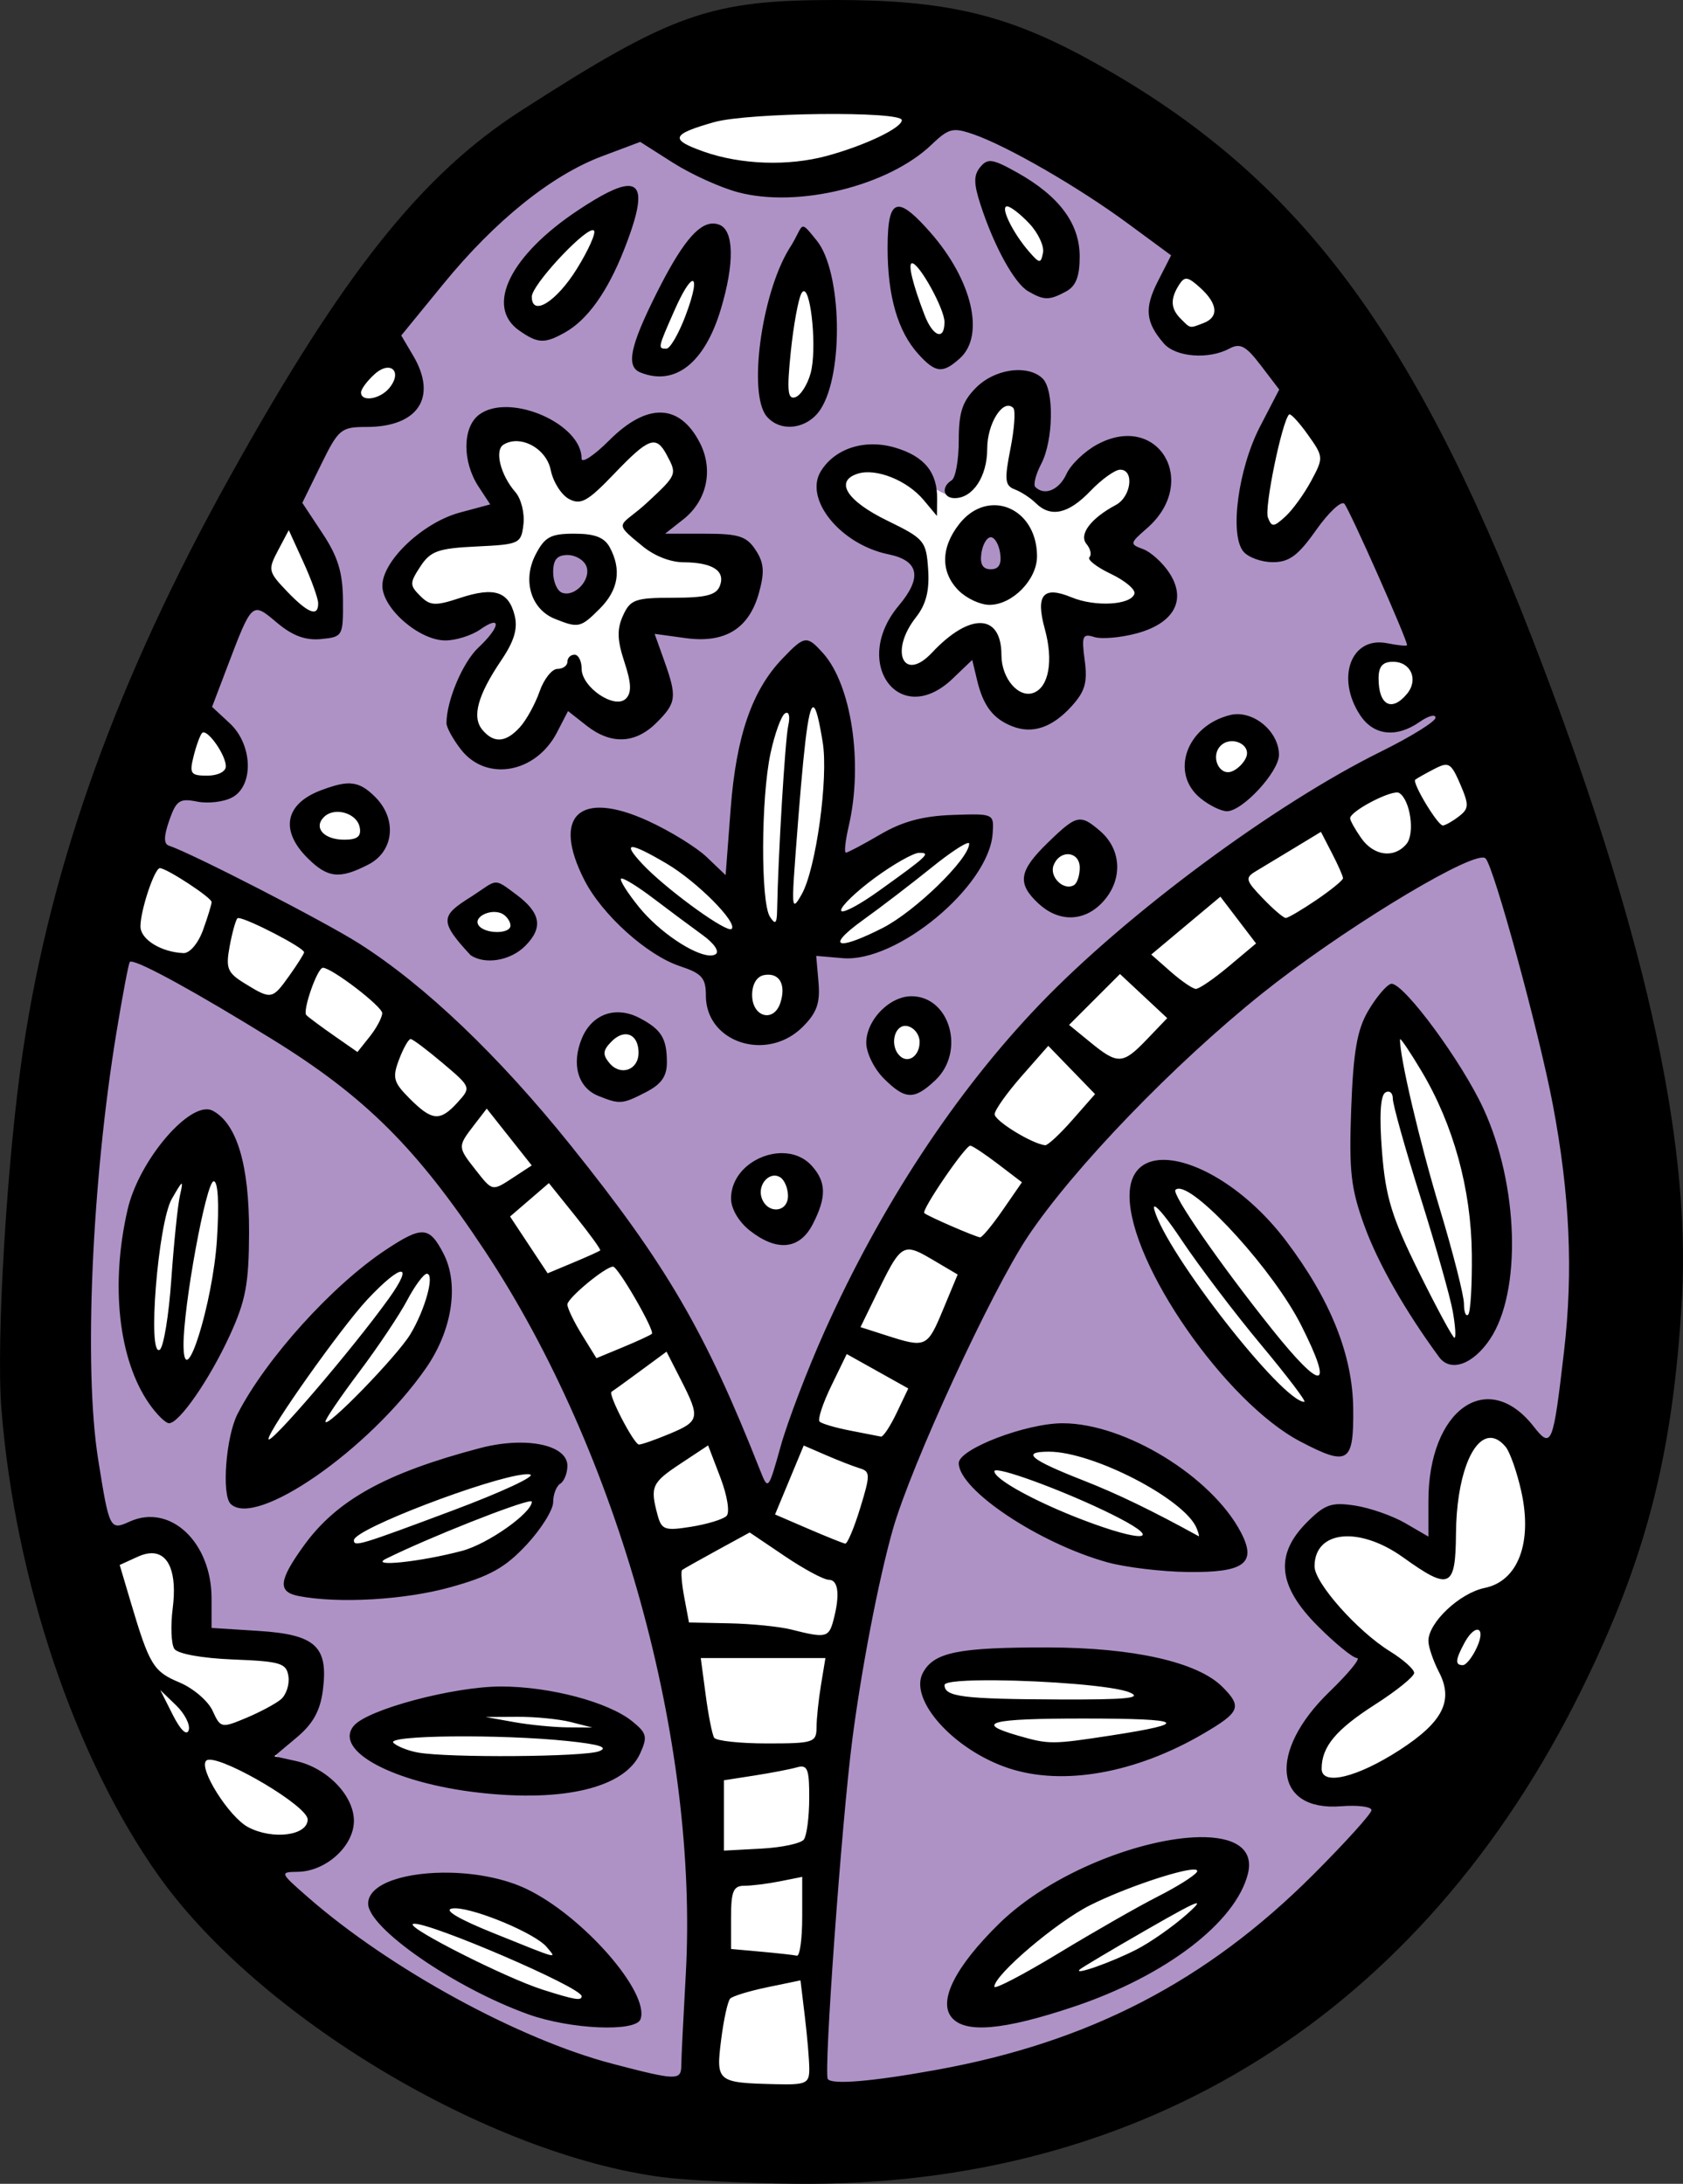 <svg width="138.197mm" height="179.311mm" viewBox="0 0 138.197 179.311" xmlns="http://www.w3.org/2000/svg">
    <rect x="0" y="0" width="138.197" height="179.311" fill="#333333" stroke="none"/>
    <path d="m 8827.712,1891.761 c -3.272,-0.05 -6.707,0.362 -10.312,1.305 -42.511,11.118 -57.378,58.599 -59.597,108.895 -1.872,42.435 33.693,60.231 59.33,60.309 73.985,0.225 71.156,-72.937 67.949,-89.653 -2.956,-15.41 -18.765,-80.27 -57.37,-80.856 z" fill="#ae92c6" paint-order="fill markers stroke" transform="translate(-227.902,61.969) translate(-8525.605,-1949.668)"/>
    <path d="m 8814.223,1894.281 c -3.112,-0.02 -9.075,2.683 -9.075,2.683 1.271,1.46 7.3,5.484 10.061,6.017 2.762,0.533 10.982,-1.598 13.481,-3.137 2.499,-1.539 3.836,-4.301 3.836,-4.301 0,0 -15.19,-1.243 -18.303,-1.262 z m 20.981,8.64 c -0.016,1e-4 -0.025,5e-4 -0.025,5e-4 -0.372,1.815 0.723,3.768 1.425,5.543 0.701,1.776 2.083,2.269 3.354,1.381 1.271,-0.888 1.469,-1.776 -0.57,-4.399 -1.911,-2.46 -3.938,-2.527 -4.184,-2.525 z m -31.546,2.013 c 0,0 -5.196,2.485 -6.423,3.925 -1.228,1.44 -2.345,2.979 -0.131,5.267 0.811,1.006 2.323,-0.434 4.099,-2.525 1.775,-2.091 2.455,-6.668 2.455,-6.668 z m 23.805,1.716 c -0.197,1.795 -0.373,4.439 0.482,6.747 0.855,2.308 0.943,3.847 2.806,2.742 1.863,-1.105 1.447,-2.032 0.394,-5.169 -1.052,-3.137 -3.683,-4.32 -3.683,-4.32 z m -16.002,0.611 c 0,0 -2.389,2.801 -3.442,4.912 -1.052,2.111 -1.622,4.439 -0.657,4.952 3.135,1.42 3.178,-1.657 3.726,-3.176 0.548,-1.519 0.373,-6.688 0.373,-6.688 z m 42.92,1.144 -3.529,0.395 c -1.359,0.631 -3.486,5.208 -2.565,5.76 0.921,0.552 4.801,0.513 6.05,-0.197 1.25,-0.71 5.107,2.565 5.107,2.565 l -1.863,6.747 c 0,0 -1.776,7.556 -0.57,8.147 1.206,0.592 1.732,0.395 3.989,-1.815 2.258,-2.209 3.902,-7.398 3.902,-7.398 z m -35.577,0.533 c 0,0 -2.039,5.228 -2.192,7.161 -0.153,1.933 -0.307,5.247 1.754,5.188 2.06,-0.059 2.52,-2.643 2.871,-5.938 0.351,-3.295 -2.433,-6.412 -2.433,-6.412 z m -33.121,7.063 -4.012,0.355 c -2.548,6.099 -8.402,11.221 -7.409,18.366 0.723,1.144 3.31,5.247 4.559,4.991 1.249,-0.257 2.126,-3.748 0.811,-5.977 -1.315,-2.229 -2.214,-5.583 -2.214,-5.583 l 4.757,-7.161 c 0,0 3.354,0.631 4.033,-0.395 0.68,-1.026 -0.526,-4.596 -0.526,-4.596 z m 50.955,3.594 c -1.036,-0.013 -2.84,2.105 -3.257,3.607 -0.46,1.657 -0.372,4.537 -1.446,5.05 -1.074,0.513 -2.74,-1.479 -4.34,-2.525 -1.6,-1.045 -4.494,-0.454 -5.327,1.637 -0.833,2.091 5.809,4.695 6.685,6.037 0.877,1.341 -0.789,4.025 -1.907,5.484 -1.118,1.46 -0.416,3.886 1.206,4.833 1.929,-0.316 5.042,-3.768 5.042,-3.768 0,0 0.57,1.559 1.469,3.827 0.899,2.269 3.53,2.446 5.283,1.46 1.754,-0.986 0.965,-7.497 0.965,-7.497 0,0 2.323,1.282 5.787,0.572 3.463,-0.71 1.732,-1.657 -0.416,-3.728 -2.148,-2.071 -2.17,-2.682 -0.11,-3.945 2.061,-1.263 2.28,-3.886 0.351,-5.169 -1.929,-1.282 -5.064,2.86 -6.62,3.452 -1.556,0.592 -2.718,-0.947 -2.367,-3.137 0.351,-2.19 0.241,-5.583 -0.701,-6.115 -0.088,-0.05 -0.187,-0.074 -0.294,-0.075 z m -29.276,3.308 c -0.581,0.01 -1.261,0.338 -2.105,0.851 -1.688,1.026 -3.507,3.551 -4.976,2.308 -1.469,-1.243 -3.638,-3.847 -6.181,-2.881 -2.543,0.967 -0.198,2.959 0.613,6.155 0,0 -2.192,1.381 -3.398,1.637 -1.206,0.257 -5.326,2.604 -5.589,5.05 -0.263,2.446 5.809,1.992 7.979,1.578 2.17,-0.414 0.701,2.427 -0.855,4.36 -1.556,1.933 -2.608,4.261 -1.293,5.958 1.315,1.696 5.173,1.341 6.094,-0.158 0.921,-1.499 2.017,-3.176 3.288,-2.15 1.272,1.026 1.644,1.401 4.231,0.552 2.587,-0.848 1.622,-1.815 1.008,-4.616 -0.614,-2.801 0.022,-3.255 2.981,-2.998 2.959,0.256 3.858,-0.276 4.756,-2.249 0.899,-1.973 -0.679,-3.689 -3.967,-3.887 -3.288,-0.197 -3.266,-1.736 -1.556,-2.781 1.71,-1.046 1.381,-4.083 0.482,-5.642 -0.449,-0.779 -0.931,-1.095 -1.512,-1.088 z m 26.987,7.631 c 0.104,0 0.219,0.01 0.345,0.025 1.345,0.196 2.234,0.884 2.4,2.113 0.165,1.229 0.145,3.389 -1.459,3.175 -1.603,-0.214 -2.648,-3.575 -2.648,-3.575 0.291,-0.835 0.352,-1.724 1.362,-1.738 z m -33.552,1.99 c 1.338,0 2.112,1.155 1.893,2.605 -0.238,1.573 -2.855,2.737 -3.393,2.467 -0.538,-0.27 -1.086,-2.616 -1.086,-2.616 0.414,-1.834 0.683,-2.206 2.235,-2.43 0.121,-0.018 0.238,-0.026 0.352,-0.026 z m 68.484,8.813 c -1.182,0 -2.66,0.185 -3.08,0.635 -1.194,2.523 -0.329,3.941 2.111,4.096 2.44,0.156 3.15,-4.299 2.389,-4.579 -0.262,-0.096 -0.8,-0.15 -1.419,-0.152 z m -48.374,1.011 c -0.713,-0.029 -2.488,2.199 -3.982,4.353 -1.771,2.553 -2.695,15.028 -2.695,15.028 0,0 -7.481,-5.507 -8.492,-6.01 -1.011,-0.503 -3.586,-0.351 -3.387,2.066 0.199,2.416 5.163,7.689 6.294,8.423 1.131,0.734 3.159,1.445 4.175,0.82 0.425,-0.262 1.675,-0.541 2.98,-0.78 -1.329,0.661 -2.406,2.826 -2.323,3.276 0,0 -0.372,1.018 0.514,1.816 0.887,0.798 2.737,0.913 5.05,-0.96 2.313,-1.873 0.296,-2.648 -1.632,-4.036 -0.204,-0.147 -0.409,-0.231 -0.615,-0.269 1.448,-0.24 2.744,-0.412 2.744,-0.412 0,0 2.533,0.582 4.381,0.299 1.848,-0.283 6.824,-3.606 8.056,-4.516 1.232,-0.91 1.743,-3.044 2.19,-4.827 0,0 -2.817,-0.119 -4.623,-0.16 -1.806,-0.038 -8.13,4.567 -8.13,4.567 0,0 0.647,-9.969 0.799,-10.766 0.152,-0.797 -0.703,-6.53 -1.026,-7.65 -0.051,-0.175 -0.146,-0.258 -0.278,-0.263 z m -51.396,4.141 c -0.819,0 -1.398,0.404 -1.398,0.404 l 0.191,5.186 c 0.934,0.685 2.786,1.153 3.755,-0.093 0.969,-1.246 1.021,-3.068 -0.64,-4.657 -0.675,-0.645 -1.347,-0.839 -1.907,-0.84 z m 85.454,0.982 c -1.225,0.023 -2.559,1.456 -2.627,2.272 -0.069,2.258 1.419,2.897 3.132,1.931 1.713,-0.966 1.817,-2.663 0.467,-3.847 -0.295,-0.259 -0.63,-0.363 -0.973,-0.356 z m 18.502,0.546 c 0,0 -12.527,6.693 -14.44,7.797 -1.913,1.105 -14.476,10.136 -16.678,12.638 -2.202,2.502 -13.321,16.082 -15.126,19.136 -1.805,3.054 -10.288,24.172 -10.288,24.172 l -6.679,-13.547 -9.458,-13.808 -9.819,-11.501 -13.465,-9.747 -13.104,-5.88 -2.816,6.855 5.487,2.372 14.512,7.862 13.321,14.035 12.851,27.226 2.96,28.525 -0.217,16.179 10.794,1.397 -1.119,-11.988 1.408,-19.981 c 0,0 7.725,-26.608 8.917,-29.955 1.191,-3.346 13.357,-19.688 14.62,-21.378 1.264,-1.689 15.126,-14.49 15.126,-14.49 l 17.545,-8.447 z m -91.729,5.399 c -0.629,0.01 -1.333,0.272 -1.945,0.625 -1.35,0.779 -1.453,1.184 -0.501,2.897 0,0 1.748,1.37 2.786,1.386 1.038,0.015 1.765,-1.666 1.315,-3.535 -0.246,-1.022 -0.896,-1.383 -1.655,-1.373 z m 59.939,3.146 c -0.915,0.025 -2.217,1.577 -2.284,3.071 0.121,2.461 2.371,2.211 4.205,0.67 1.834,-1.542 -0.917,-3.66 -1.835,-3.738 h -0.087 z m -47.778,5.242 c -0.059,0 -0.118,0.01 -0.175,0.024 -1.038,0.296 -2.025,1.837 -1.073,2.943 0.571,0.716 3.617,-0.685 3.617,-0.685 0,0 -1.345,-2.282 -2.369,-2.282 z m 33.714,8.827 c -0.671,0.01 -1.319,0.518 -1.786,1.149 -0.831,1.121 1.436,3.224 2.388,3.987 v 5e-4 c 1.281,-0.685 2.025,-2.32 0.935,-4.08 -0.477,-0.77 -1.014,-1.064 -1.536,-1.056 z m 40.157,0.375 c 0,0 -1.092,4.973 -2.051,11.45 -0.96,6.477 5.625,15.396 7.23,16.17 3.358,-2.472 3.524,-9.976 2.912,-15.098 -0.612,-5.122 -8.09,-12.522 -8.09,-12.522 z m -63.357,1.164 c -0.507,0 -0.985,0.112 -1.308,0.28 -0.9,0.467 -0.952,1.76 -0.623,3.162 0,0 0.917,1.603 2.129,1.619 1.212,0.015 2.7,-1.9 2.094,-3.598 -0.388,-1.087 -1.387,-1.459 -2.291,-1.463 z m -34.153,9.413 c 0,0 -4.848,6.026 -5.711,8.426 -0.864,2.4 0.288,9.871 2.576,11.671 3.606,-2.7 5.697,-8.631 5.636,-11.712 -0.061,-3.081 -2.5,-8.385 -2.5,-8.385 z m 46.651,1.932 c -1.129,0 -1.486,0.92 -1.953,2.063 0,0 0.831,1.511 1.523,2.087 0.692,0.576 1.696,0.841 3.167,-0.608 1.471,-1.448 -0.312,-3.006 -2.025,-3.442 -0.268,-0.068 -0.503,-0.1 -0.712,-0.101 z m 31.633,0.221 c -0.993,1.057 -0.347,3.767 0.497,6.373 0.844,2.605 7.428,12.224 11.101,14.8 3.673,2.576 3.094,-0.447 3.127,-2.651 0.033,-2.204 -3.639,-10.393 -5.393,-12.477 -1.754,-2.084 -9.331,-6.045 -9.331,-6.045 z m -60.727,6.644 c -1.996,-0.026 -6.468,5.252 -9.195,8.218 -2.909,3.163 -5.166,7.527 -4.939,9.463 -0.894,3.354 6.318,0.368 11.802,-6.122 5.484,-6.49 4.454,-10.662 2.696,-11.48 -0.11,-0.051 -0.232,-0.076 -0.365,-0.078 z m 87.978,14.38 c -0.518,0.01 -1.013,0.14 -1.458,0.415 -2.588,1.605 -2.98,10.707 -2.98,10.707 l -3.306,-2.564 c 0,0 -6.156,-0.783 -7.156,1.625 -1.001,2.408 6.59,9.709 6.59,9.709 0,0 -1.631,1.586 -3.958,2.76 -2.327,1.175 -3.35,4.659 -3.002,6.44 0.348,1.782 8.527,1.058 11.05,0.02 0,0 10.528,-19.224 10.092,-23.119 -0.36,-3.226 -3.376,-6.035 -5.872,-5.995 z m -35.954,0.657 c -2.647,0.015 -4.651,0.939 -5.459,1.441 -4.583,0.938 3.375,6 7.61,7.549 4.236,1.548 12.276,0.864 12.276,0.864 0,0 -5.94,-7.608 -10.473,-9.187 -1.417,-0.493 -2.752,-0.674 -3.955,-0.667 z m -42.898,2.092 c -2.36,0.022 -6.404,1.253 -8.746,2.023 -3.485,1.145 -7.545,3.981 -8.56,6.136 -2.682,4.186 8.787,2.304 13.226,0.709 4.439,-1.595 5.802,-5.522 5.939,-7.84 0.045,-0.76 -0.707,-1.038 -1.859,-1.027 z m -31.359,6.672 c -1.014,-0.014 -4.184,1.283 -5.183,1.833 0.124,10.483 3.752,17.081 13.109,24.848 0,0 6.395,-1.566 6.482,-4.248 0.087,-2.682 -5.83,-6.088 -5.83,-6.088 0,0 4.024,-2.917 3.981,-5.677 -0.043,-2.76 -8.983,-2.721 -8.983,-2.721 0,0 -0.065,-4.776 -0.957,-6.558 -0.474,-0.946 -1.47,-1.373 -2.619,-1.389 z m 77.799,9.741 c -3.408,0.03 -13.17,0.581 -13.418,2.218 1.621,3.603 10.324,6.954 14.394,6.373 4.07,-0.581 7.842,-4.526 7.842,-4.526 0,0 -5.41,-4.095 -8.818,-4.065 z m -47.522,2.936 c -4.009,0.011 -10.224,1.608 -12.088,3.563 0,0 5.606,3.245 13.302,3.422 7.696,0.177 7.939,-2.249 7.818,-3.245 -0.121,-0.995 -4.666,-3.641 -8.651,-3.736 h -0.381 z m 56.628,12.903 c -3.423,0.046 -10.959,2.907 -11.886,3.488 0,0 -8.256,5.911 -7.445,9.038 0.811,3.127 13.732,-2.844 16.61,-4.898 2.879,-2.055 5.477,-5.271 4.302,-7.147 -0.22,-0.352 -0.791,-0.491 -1.581,-0.481 z m -61.842,2.366 c -1.53,0.018 -3.099,0.397 -4.874,1.042 -1.182,2.345 4.015,6.081 6.757,7.308 2.742,1.227 7.014,2.522 10.741,1.922 3.727,-0.6 -3.802,-6.845 -7.332,-8.808 -1.875,-1.043 -3.558,-1.486 -5.292,-1.465 z" fill="#fff" paint-order="fill markers stroke" transform="translate(-227.902,61.969) translate(-8525.605,-1949.668)"/>
    <path d="m 8822.147,1887.699 c -10.331,0 -13.415,1.084 -25.849,9.086 -8.205,5.28 -14.632,13.362 -23.943,30.108 -9.199,16.544 -14.653,31.663 -16.949,46.991 -1.317,8.79 -2.231,23.906 -1.783,29.507 1.123,14.063 6.024,28.619 12.9,38.313 8.247,11.628 27.076,22.896 41.373,24.759 1.977,0.258 6.914,0.502 10.969,0.543 28.63,0.288 51.429,-14.042 64.494,-40.535 5.33,-10.807 7.531,-19.378 8.256,-32.137 0.753,-13.255 -3.225,-30.816 -12.267,-54.152 -10.028,-25.881 -19.705,-38.49 -36.597,-47.688 -6.664,-3.629 -11.674,-4.795 -20.603,-4.795 z m -1.248,9.364 c 3.504,-0.037 6.659,0.12 6.659,0.502 0,0.639 -3.015,2.079 -6.135,2.929 -3.177,0.866 -7.082,0.732 -10.13,-0.345 -2.821,-0.997 -2.674,-1.419 0.849,-2.419 1.399,-0.397 5.253,-0.63 8.758,-0.667 z m 11.089,1.319 c 0.384,8e-4 0.831,0.128 1.468,0.35 2.799,0.976 8.603,4.329 12.649,7.307 l 3.566,2.626 -1.086,2.13 c -1.125,2.208 -1.018,3.354 0.48,5.097 0.97,1.129 3.672,1.348 5.378,0.435 0.905,-0.484 1.363,-0.24 2.602,1.385 l 1.504,1.972 -1.573,3.032 c -1.798,3.466 -2.522,8.88 -1.372,10.266 0.401,0.483 1.49,0.877 2.422,0.877 1.343,0 2.077,-0.544 3.549,-2.632 1.02,-1.448 2.063,-2.425 2.316,-2.171 0.393,0.393 5.154,11.12 5.154,11.613 0,0.095 -0.738,0.025 -1.64,-0.156 -2.944,-0.589 -4.229,2.83 -2.218,5.899 1.105,1.686 2.982,1.9 4.896,0.56 0.714,-0.5 1.299,-0.654 1.299,-0.343 0,0.312 -2.021,1.566 -4.49,2.786 -8.732,4.314 -20.868,13.305 -28.018,20.756 -6.907,7.198 -13.059,16.559 -17.694,26.922 -1.398,3.125 -3.003,7.332 -3.567,9.349 -1.013,3.62 -1.034,3.646 -1.686,1.993 -4.493,-11.4 -7.697,-16.896 -15.547,-26.676 -5.912,-7.366 -11.966,-13.144 -17.374,-16.584 -2.862,-1.821 -13.709,-7.401 -15.631,-8.042 -0.432,-0.144 -0.423,-0.771 0.032,-2.075 0.571,-1.638 0.853,-1.828 2.284,-1.542 0.898,0.18 2.191,0.028 2.873,-0.337 1.809,-0.968 1.698,-4.345 -0.202,-6.104 l -1.441,-1.336 1.192,-3.136 c 2.112,-5.559 2.067,-5.517 4.143,-3.77 1.27,1.069 2.337,1.463 3.618,1.338 1.777,-0.173 1.817,-0.243 1.796,-3.173 -0.016,-2.29 -0.412,-3.587 -1.68,-5.504 l -1.659,-2.507 1.528,-3.116 c 1.445,-2.947 1.647,-3.115 3.741,-3.115 4.251,0 5.85,-2.443 3.833,-5.856 l -0.978,-1.655 3.461,-4.235 c 4.245,-5.196 8.876,-8.921 13.024,-10.481 l 3.136,-1.179 2.707,1.721 c 1.489,0.946 3.891,2.034 5.337,2.417 4.93,1.306 12.338,-0.52 15.882,-3.913 0.881,-0.844 1.347,-1.194 1.986,-1.193 z m 2.89,2.542 c -0.063,0 -0.121,-10e-4 -0.177,0.01 -0.268,0.037 -0.469,0.202 -0.699,0.478 -0.552,0.667 -0.551,1.333 0.01,3.066 1.106,3.418 2.781,6.471 3.913,7.131 1.312,0.764 1.728,0.768 3.109,0.029 0.82,-0.439 1.13,-1.228 1.13,-2.876 0,-2.701 -1.674,-4.953 -5.119,-6.888 -1.107,-0.621 -1.73,-0.922 -2.168,-0.946 z m -29.864,2.045 c -0.794,0.043 -2.124,0.72 -4.035,1.989 -5.595,3.714 -7.652,7.91 -4.842,9.878 1.539,1.078 2.083,1.101 3.765,0.159 1.841,-1.033 3.486,-3.334 4.844,-6.78 1.431,-3.631 1.593,-5.317 0.269,-5.245 z m 31.187,1.674 c 0.277,0 1.098,0.634 1.826,1.409 0.728,0.775 1.234,1.855 1.125,2.401 -0.182,0.909 -0.279,0.902 -1.146,-0.094 -1.344,-1.542 -2.4,-3.716 -1.804,-3.716 z m -8.866,0.032 c -0.702,-0.037 -0.945,1.066 -0.945,3.386 0,3.959 0.835,6.843 2.52,8.706 1.42,1.569 2.008,1.628 3.424,0.347 2.07,-1.874 1.002,-6.42 -2.425,-10.323 -1.203,-1.37 -2.027,-2.088 -2.574,-2.117 z m -15.293,1.378 c -1.256,0.011 -2.636,1.751 -4.651,5.779 -2.159,4.316 -2.493,5.968 -1.305,6.448 2.845,1.148 5.278,-0.761 6.609,-5.187 1.135,-3.773 1.088,-6.477 -0.121,-6.941 -0.176,-0.067 -0.352,-0.101 -0.532,-0.099 z m 7.387,0.259 c -0.261,0.045 -0.408,0.725 -1.138,1.842 -2.272,3.735 -3.363,11.884 -1.838,13.722 1.125,1.355 3.356,1.073 4.425,-0.558 1.937,-2.956 1.754,-11.323 -0.303,-13.864 -0.67,-0.827 -0.942,-1.177 -1.145,-1.142 z m -17.289,0.288 c 0.06,-0.01 0.107,-4e-4 0.138,0.03 0.184,0.184 -0.44,1.585 -1.385,3.114 -1.691,2.735 -3.718,3.998 -3.718,2.316 0,-0.94 4.058,-5.317 4.966,-5.46 z m 26.264,2.717 c 0.588,0 2.658,3.75 2.658,4.821 0,1.559 -0.949,1.219 -1.641,-0.585 -0.983,-2.564 -1.384,-4.236 -1.017,-4.236 z m 22.574,1.271 c 0.249,0.034 0.57,0.275 1.085,0.742 1.439,1.302 1.546,2.406 0.28,2.891 -1.177,0.452 -1.061,0.473 -1.88,-0.346 -0.835,-0.835 -0.875,-1.624 -0.144,-2.781 0.231,-0.365 0.409,-0.539 0.658,-0.505 z m -40.643,0.189 c 0.318,-0.11 0.203,0.906 -0.562,2.909 -0.555,1.453 -1.25,2.642 -1.545,2.642 -0.72,0 -0.712,-0.037 0.682,-3.188 0.669,-1.512 1.178,-2.278 1.425,-2.364 z m 9.176,0.83 c 0.604,-0.024 1.086,4.791 0.561,6.728 -0.256,0.943 -0.82,1.833 -1.253,1.977 -0.634,0.211 -0.708,-0.509 -0.38,-3.713 0.224,-2.187 0.621,-4.356 0.881,-4.821 0.064,-0.115 0.128,-0.169 0.19,-0.171 z m -34.162,6.285 c 0.652,-0.01 0.893,0.742 0.119,1.675 -0.764,0.921 -2.316,1.16 -2.316,0.357 0,-0.272 0.5,-0.946 1.111,-1.499 0.409,-0.37 0.79,-0.53 1.087,-0.534 z m 51.941,0.197 c -1.225,-0.044 -2.656,0.461 -3.622,1.427 -1.139,1.139 -1.434,2.033 -1.434,4.348 0,1.603 -0.263,3.076 -0.585,3.275 -0.867,0.535 -0.708,1.461 0.251,1.461 1.499,0 2.671,-1.782 2.671,-4.06 0,-2.095 1.322,-4.161 2.14,-3.343 0.197,0.197 0.093,1.702 -0.232,3.344 -0.507,2.565 -0.457,3.035 0.357,3.344 0.521,0.197 1.296,0.702 1.72,1.122 1.23,1.216 2.68,0.896 4.487,-0.99 0.923,-0.964 2.024,-1.753 2.446,-1.753 1.181,0 0.908,2.22 -0.356,2.897 -2.066,1.105 -3.056,2.426 -2.408,3.208 0.33,0.397 0.437,0.884 0.24,1.082 -0.198,0.198 0.598,0.816 1.769,1.374 1.171,0.558 2.037,1.293 1.926,1.632 -0.305,0.93 -3.228,1.091 -5.174,0.285 -2.324,-0.963 -2.96,-0.202 -2.184,2.609 0.713,2.583 0.335,4.751 -0.912,5.23 -1.237,0.475 -2.651,-1.175 -2.651,-3.094 0,-3.424 -2.591,-3.515 -5.699,-0.201 -2.342,2.498 -3.522,-0.101 -1.318,-2.904 0.829,-1.054 1.116,-2.183 0.999,-3.929 -0.157,-2.338 -0.31,-2.521 -3.354,-4.004 -3.335,-1.625 -4.353,-3.244 -2.424,-3.857 1.498,-0.476 4.062,0.55 5.409,2.164 l 1.09,1.307 0.019,-1.353 c 0.032,-2.211 -1.03,-3.531 -3.418,-4.246 -2.486,-0.745 -4.954,0.027 -6.127,1.917 -1.423,2.291 1.608,6.027 5.543,6.832 2.517,0.515 2.797,1.898 0.853,4.208 -3.954,4.699 0.074,10.167 4.421,6.002 l 1.608,-1.54 0.404,1.686 c 0.497,2.074 1.301,3.133 2.852,3.754 h 5e-4 c 1.676,0.672 3.303,0.129 4.904,-1.636 1.107,-1.221 1.318,-1.962 1.075,-3.773 -0.268,-1.997 -0.178,-2.215 0.785,-1.909 0.598,0.19 2.164,0.055 3.479,-0.299 3.091,-0.832 4.131,-2.761 2.681,-4.974 -0.546,-0.834 -1.514,-1.709 -2.151,-1.945 -1.111,-0.411 -1.099,-0.478 0.311,-1.704 4.364,-3.795 0.94,-9.591 -4.072,-6.892 -1.039,0.559 -2.176,1.649 -2.529,2.423 -0.601,1.32 -1.805,1.825 -2.557,1.072 -0.183,-0.183 0.034,-1.038 0.483,-1.899 1.002,-1.922 1.075,-6.048 0.123,-7 -0.442,-0.442 -1.103,-0.667 -1.839,-0.694 z m -42.089,3.037 c -0.904,-0.025 -1.738,0.161 -2.353,0.622 -1.37,1.026 -1.394,3.848 -0.05,5.899 l 0.961,1.467 -2.492,0.671 c -3.037,0.818 -6.361,3.957 -6.361,6.007 0,1.865 3.026,4.493 5.173,4.493 0.868,0 2.163,-0.409 2.877,-0.91 1.76,-1.233 1.648,-0.207 -0.163,1.494 -1.291,1.213 -2.615,4.343 -2.625,6.202 0,0.358 0.542,1.344 1.208,2.191 h -5e-4 c 2.085,2.65 6.139,1.918 7.866,-1.421 l 0.909,-1.758 1.513,1.191 c 2.017,1.587 4.019,1.502 5.764,-0.244 1.63,-1.63 1.686,-2.1 0.609,-5.117 l -0.775,-2.169 2.537,0.348 c 3.247,0.445 5.217,-0.771 6.032,-3.722 0.473,-1.714 0.415,-2.456 -0.276,-3.511 -0.741,-1.131 -1.383,-1.338 -4.156,-1.338 h -3.279 l 1.494,-1.176 c 1.953,-1.537 2.5,-4.086 1.351,-6.307 -1.665,-3.22 -4.328,-3.286 -7.432,-0.182 -1.248,1.248 -2.268,1.92 -2.268,1.493 0,-2.171 -3.351,-4.148 -6.064,-4.223 z m 64.225,0.601 c 0.22,0.078 0.829,0.758 1.467,1.654 1.303,1.83 1.308,1.893 0.272,3.817 -0.58,1.076 -1.536,2.393 -2.126,2.927 -0.96,0.868 -1.109,0.874 -1.422,0.059 -0.302,-0.788 1.154,-7.868 1.74,-8.453 0.014,-0.014 0.038,-0.015 0.07,0 z m -63.438,2.197 c 1.203,0.047 2.474,1.03 2.743,2.374 0.193,0.967 0.867,2.034 1.496,2.371 0.971,0.519 1.534,0.206 3.711,-2.066 2.856,-2.981 3.44,-3.19 4.319,-1.548 0.855,1.598 0.843,1.63 -1.586,3.889 -2.169,2.017 -2.961,1.523 -0.551,3.476 1.001,0.879 2.366,1.437 3.506,1.447 2.395,0.012 3.465,0.704 2.992,1.937 -0.291,0.759 -1.141,0.976 -3.83,0.976 -3.119,0 -3.521,0.142 -4.121,1.46 -0.51,1.12 -0.484,2.009 0.112,3.815 0.573,1.737 0.606,2.527 0.123,3.009 -0.91,0.91 -3.635,-0.931 -3.635,-2.455 0,-0.635 -0.263,-1.155 -0.584,-1.155 -0.321,0 -0.585,0.263 -0.585,0.584 0,0.321 -0.368,0.584 -0.819,0.584 -0.451,0 -1.111,0.838 -1.468,1.861 -0.357,1.024 -1.081,2.338 -1.609,2.921 -1.159,1.281 -2.149,1.349 -3.092,0.212 -0.869,-1.047 -0.38,-2.834 1.563,-5.708 1.058,-1.565 1.365,-2.595 1.093,-3.677 -0.497,-1.982 -1.685,-2.36 -4.5,-1.43 -2.022,0.667 -2.438,0.644 -3.26,-0.178 -0.868,-0.868 -0.866,-1.06 0.019,-2.411 0.831,-1.269 1.458,-1.491 4.618,-1.642 3.534,-0.168 3.663,-0.229 3.847,-1.833 0.104,-0.912 -0.193,-2.095 -0.661,-2.629 -1.219,-1.391 -1.732,-3.433 -0.98,-3.898 0.346,-0.214 0.74,-0.302 1.141,-0.287 z m 39.348,5.264 c -1.053,-0.064 -2.173,0.407 -3.061,1.535 -1.528,1.944 -1.544,3.97 -0.042,5.472 0.643,0.642 1.776,1.168 2.519,1.168 1.882,0 3.908,-2.065 3.908,-3.983 0,-2.497 -1.569,-4.087 -3.324,-4.193 z m -58.116,2.04 1.2,2.63 c 0.66,1.446 1.203,2.958 1.213,3.36 0.02,1.17 -0.818,0.855 -2.558,-0.961 -1.544,-1.612 -1.579,-1.77 -0.739,-3.36 z m 23.456,0.292 c -1.957,0 -2.435,0.258 -3.191,1.72 -1.093,2.114 -0.383,4.481 1.581,5.27 1.941,0.78 2.118,0.74 3.687,-0.828 1.532,-1.532 1.808,-3.204 0.829,-5.032 -0.441,-0.824 -1.229,-1.13 -2.906,-1.13 z m 34.187,0.292 c 0.321,0 0.668,0.592 0.771,1.315 0.129,0.905 -0.112,1.315 -0.771,1.315 -0.659,0 -0.9,-0.41 -0.771,-1.315 0.103,-0.723 0.45,-1.315 0.771,-1.315 z m -34.748,1.46 c 0.653,0 1.347,0.415 1.541,0.922 0.416,1.084 -0.944,2.563 -1.997,2.173 -0.402,-0.149 -0.73,-0.906 -0.73,-1.683 0,-1.03 0.321,-1.412 1.187,-1.412 z m 19.567,7.006 c -0.459,0.011 -0.965,0.494 -1.937,1.51 -2.49,2.6 -3.787,6.366 -4.24,12.317 l -0.414,5.451 -1.541,-1.474 c -0.848,-0.811 -3.022,-2.152 -4.833,-2.98 -5.626,-2.573 -7.925,-0.433 -5.223,4.862 1.452,2.847 5.153,6.178 7.854,7.069 1.795,0.593 2.121,0.963 2.121,2.408 0,2.422 1.964,3.964 4.153,4.064 1.313,0.06 2.707,-0.399 3.805,-1.497 1.154,-1.154 1.437,-1.952 1.291,-3.649 l -0.188,-2.172 2.176,0.187 c 4.44,0.383 12.008,-5.904 12.311,-10.228 0.116,-1.647 0.11,-1.649 -3.29,-1.532 -2.442,0.084 -4.125,0.539 -5.947,1.607 -1.398,0.819 -2.664,1.489 -2.814,1.489 -0.15,0 -0.043,-0.986 0.236,-2.191 1.194,-5.141 0.225,-11.608 -2.128,-14.208 -0.62,-0.685 -0.988,-1.043 -1.393,-1.033 z m 48.212,1.759 c 1.471,0 2.11,1.473 1.144,2.637 -1.258,1.516 -2.331,0.93 -2.331,-1.273 0,-0.981 0.333,-1.364 1.187,-1.364 z m -47.601,3.735 c 0.228,0.026 0.471,1.046 0.771,2.882 0.478,2.925 -0.55,10.38 -1.718,12.46 -0.256,0.455 -0.434,0.744 -0.549,0.786 -0.253,0.093 -0.194,-1.012 0.044,-4.189 0.633,-8.419 1.016,-11.989 1.452,-11.939 z m -2.167,0.453 c 0.197,0.021 0.244,0.424 0.105,1.066 -0.256,1.177 -0.832,10.713 -0.91,15.095 -0.013,0.725 -0.066,1.044 -0.213,1.011 -0.088,-0.02 -0.211,-0.166 -0.38,-0.427 -0.765,-1.184 -0.735,-9.758 0.047,-13.405 0.347,-1.62 0.884,-3.101 1.192,-3.291 0.061,-0.038 0.114,-0.053 0.159,-0.049 z m 37.105,0.114 c -0.235,-0.01 -0.469,0.012 -0.698,0.068 -3.603,0.879 -4.994,4.777 -2.441,6.844 0.719,0.582 1.692,1.058 2.163,1.058 1.282,0 4.273,-3.24 4.273,-4.629 0,-1.706 -1.654,-3.275 -3.296,-3.34 z m -85.042,1.499 c 0.497,-0.084 1.863,1.889 1.863,2.784 0,0.435 -0.658,0.765 -1.524,0.765 -1.371,0 -1.484,-0.162 -1.121,-1.606 0.222,-0.883 0.535,-1.737 0.696,-1.898 0.025,-0.025 0.054,-0.039 0.087,-0.045 z m 84.597,0.723 c 0.701,0.056 1.322,0.607 1.057,1.298 -0.18,0.469 -0.712,1.001 -1.181,1.181 -1.053,0.404 -1.781,-1.252 -0.925,-2.107 0.214,-0.214 0.477,-0.329 0.746,-0.364 0.101,-0.013 0.203,-0.016 0.303,-0.01 z m 17.484,1.941 c 0.418,0.032 0.669,0.487 1.142,1.586 0.737,1.716 0.723,2.009 -0.128,2.659 -0.526,0.402 -1.111,0.73 -1.302,0.73 -0.426,0 -2.545,-3.52 -2.262,-3.76 0.112,-0.095 0.802,-0.484 1.534,-0.865 0.455,-0.237 0.766,-0.37 1.017,-0.35 z m -90.005,1.52 c -0.108,0 -0.219,0 -0.335,0.01 -0.556,0.041 -1.216,0.234 -2.086,0.564 -2.928,1.113 -3.358,3.281 -1.099,5.541 1.666,1.666 2.646,1.772 5.022,0.543 2.095,-1.083 2.36,-3.731 0.555,-5.535 -0.726,-0.726 -1.304,-1.086 -2.057,-1.118 z m 86.001,0.749 c 0.055,0 0.099,0.017 0.132,0.037 0.915,0.566 1.312,3.329 0.602,4.185 -1.007,1.213 -2.685,0.997 -3.719,-0.478 -0.5,-0.714 -0.909,-1.446 -0.909,-1.627 0,-0.561 3.075,-2.186 3.894,-2.118 z m -86.912,1.594 c 0.773,0.048 1.548,0.531 1.69,1.265 0.144,0.747 -0.192,1.016 -1.273,1.016 -1.666,0 -2.545,-0.98 -1.666,-1.859 0.324,-0.324 0.786,-0.451 1.25,-0.422 z m 60.819,0.629 c -0.622,0.018 -1.294,0.604 -2.624,1.895 -2.386,2.317 -2.546,3.345 -0.777,4.992 1.623,1.512 3.65,1.521 5.149,0.023 1.802,-1.803 1.76,-4.406 -0.098,-5.989 -0.712,-0.607 -1.166,-0.936 -1.65,-0.922 z m 19.801,1.009 0.906,1.753 c 0.499,0.964 0.906,1.888 0.906,2.053 0,0.165 -0.981,0.967 -2.181,1.782 -1.199,0.815 -2.333,1.482 -2.52,1.482 -0.187,0 -1.039,-0.73 -1.893,-1.622 -1.419,-1.481 -1.467,-1.675 -0.548,-2.225 0.554,-0.332 1.979,-1.192 3.168,-1.913 z m -28.948,0.913 c 0.041,0 0.063,0.019 0.063,0.056 0,1.245 -4.452,5.578 -7.123,6.931 -1.678,0.85 -2.784,1.253 -3.233,1.248 -0.578,-0.01 -0.069,-0.688 1.706,-1.959 1.384,-0.991 3.896,-2.915 5.583,-4.275 1.476,-1.19 2.717,-2.009 3.004,-2 z m -27.579,0.335 c 0.329,0 1.26,0.45 2.809,1.364 2.479,1.462 5.842,4.843 5.328,5.357 -0.024,0.024 -0.066,0.032 -0.124,0.025 -0.872,-0.097 -5.405,-3.432 -7.205,-5.356 v -5e-4 c -0.863,-0.922 -1.137,-1.385 -0.808,-1.389 z m 23.523,0.474 c 1.006,-0.017 0.746,0.229 -3.33,3.148 -1.476,1.056 -2.716,1.728 -3.005,1.649 h -5e-4 c -0.041,-0.011 -0.062,-0.038 -0.062,-0.081 0,-0.346 1.248,-1.545 2.775,-2.665 1.526,-1.12 3.157,-2.041 3.623,-2.051 z m 12.134,0.115 c 0.545,-0.046 1.065,0.339 1.065,1.108 0,0.624 -0.21,1.264 -0.466,1.422 -0.833,0.515 -2.051,-0.659 -1.683,-1.621 0.222,-0.578 0.66,-0.874 1.084,-0.909 z m 34.12,0.274 c 0.126,-0.01 0.216,0.017 0.267,0.068 0.687,0.687 4.39,14.24 5.524,20.217 1.394,7.349 1.683,13.697 0.922,20.244 -0.902,7.761 -1.023,8.057 -2.513,6.162 -3.782,-4.808 -8.625,-1.36 -8.625,6.141 v 2.921 l -1.899,-1.103 c -1.044,-0.607 -2.904,-1.256 -4.131,-1.444 -1.928,-0.295 -2.466,-0.108 -3.944,1.37 -2.667,2.667 -2.396,5.238 0.902,8.536 1.438,1.438 2.883,2.614 3.212,2.614 0.329,0 -0.694,1.248 -2.272,2.775 -5.074,4.907 -4.569,9.833 0.963,9.393 1.372,-0.109 2.495,0.035 2.495,0.319 0,0.285 -2.169,2.683 -4.82,5.331 -8.734,8.721 -18.355,13.71 -30.822,15.98 -5.338,0.972 -8.698,1.256 -9.004,0.761 -0.344,-0.556 1.143,-21.142 2.011,-27.84 0.763,-5.889 2.146,-13.074 3.319,-17.237 1.477,-5.24 8.08,-19.576 11.097,-24.092 3.744,-5.603 11.981,-14.148 19.24,-19.959 6.232,-4.988 16.189,-11.084 18.078,-11.158 z m -108.589,0.868 c 0.552,0 4.248,2.42 4.248,2.782 0,0.192 -0.315,1.222 -0.701,2.29 -0.397,1.099 -1.095,1.924 -1.607,1.903 -1.842,-0.075 -3.535,-1.126 -3.535,-2.194 0,-1.32 1.155,-4.781 1.595,-4.781 z m 37.906,0.851 c 0.247,-0.011 1.366,0.681 2.597,1.616 1.313,0.997 3.14,2.357 4.059,3.022 0.96,0.694 1.413,1.368 1.065,1.583 -0.119,0.073 -0.276,0.104 -0.465,0.098 v 5e-4 c -1.321,-0.044 -4.16,-1.924 -5.818,-3.972 -0.947,-1.17 -1.611,-2.221 -1.475,-2.335 0.01,-0.01 0.021,-0.011 0.037,-0.012 z m -10.377,0.334 c -0.408,0.038 -0.843,0.427 -1.905,1.122 -2.553,1.589 -2.745,2.005 -0.107,4.842 1.2,0.801 3.268,0.451 4.477,-0.757 1.499,-1.499 1.292,-2.717 -0.717,-4.216 -0.957,-0.714 -1.339,-1.028 -1.747,-0.99 z m 59.554,1.157 1.464,1.92 1.464,1.92 -2.234,1.875 c -1.229,1.032 -2.449,1.867 -2.712,1.857 -0.263,-0.01 -1.194,-0.648 -2.069,-1.419 l -1.591,-1.401 2.838,-2.377 z m -59.647,1.254 c 0.264,0 0.525,0.052 0.74,0.185 0.337,0.208 0.612,0.626 0.612,0.928 v 5e-4 c 0,0.737 -2.172,0.704 -2.632,-0.039 -0.331,-0.535 0.489,-1.066 1.28,-1.074 z m -20.963,0.502 c 0.79,0.073 5.37,2.434 5.37,2.811 0,0.118 -0.544,0.978 -1.208,1.912 -1.405,1.973 -1.482,1.987 -3.645,0.659 -1.449,-0.889 -1.596,-1.246 -1.263,-3.052 0.208,-1.125 0.496,-2.165 0.641,-2.312 0.017,-0.017 0.053,-0.022 0.105,-0.018 z m -8.832,3.576 c 0.801,0.028 5.375,2.54 11.599,6.385 7.619,4.706 11.875,8.944 17.46,17.387 10.971,16.585 17.553,40.312 16.482,59.413 -0.198,3.535 -0.366,6.888 -0.366,7.45 v 0 c -0.01,1.251 -0.386,1.241 -5.661,-0.141 -7.728,-2.026 -18.297,-7.809 -25.02,-13.692 -2.292,-2.005 -2.308,-2.045 -0.809,-2.067 2.314,-0.033 4.607,-2.115 4.607,-4.183 0,-2.081 -2.207,-4.354 -4.775,-4.918 l -1.761,-0.387 1.846,-1.549 c 1.337,-1.121 1.928,-2.193 2.143,-3.885 0.456,-3.585 -0.602,-4.559 -5.272,-4.857 l -3.869,-0.246 v -2.415 c 0,-4.633 -3.408,-7.828 -6.729,-6.314 -1.62,0.738 -1.672,0.635 -2.591,-5.158 -1.178,-7.434 -0.518,-22.706 1.517,-35.058 0.503,-3.053 0.993,-5.635 1.089,-5.738 0.019,-0.021 0.056,-0.03 0.11,-0.028 z m 15.746,0.506 c 0.726,0 4.881,3.182 4.87,3.729 -0.01,0.359 -0.468,1.223 -1.023,1.92 l -1.009,1.268 -1.927,-1.343 c -1.06,-0.739 -2.081,-1.498 -2.27,-1.687 -0.338,-0.338 0.902,-3.887 1.358,-3.887 z m 65.45,0.512 1.94,1.812 1.94,1.812 -1.657,1.73 c -1.991,2.079 -2.393,2.101 -4.651,0.256 l -1.752,-1.431 2.09,-2.09 z m -28.904,0.055 c 1.017,-0.016 1.46,0.916 1.024,2.29 -0.234,0.737 -0.708,1.059 -1.168,1.036 -0.591,-0.03 -1.157,-0.631 -1.157,-1.659 0,-0.88 0.378,-1.518 0.968,-1.631 0.117,-0.023 0.228,-0.034 0.333,-0.036 z m 51.235,0.747 c -0.035,0 -0.067,0 -0.095,0.01 -0.384,0.128 -1.221,1.13 -1.862,2.226 -0.903,1.547 -1.214,3.345 -1.387,8.017 -0.191,5.147 -0.032,6.55 1.093,9.645 1.105,3.039 3.336,6.958 6.122,10.75 0.933,1.27 2.775,0.626 4.178,-1.461 2.619,-3.897 2.365,-12.676 -0.549,-18.965 -1.788,-3.858 -6.4,-10.105 -7.5,-10.221 z m -39.458,1.023 c -0.669,0 -1.351,0.271 -1.946,0.705 l -0.102,0.08 c -0.956,0.743 -1.659,1.908 -1.659,3.04 0,0.818 0.645,2.132 1.434,2.921 1.763,1.763 2.493,1.791 4.225,0.164 2.508,-2.356 1.222,-6.91 -1.952,-6.91 z m -24.111,1.318 c -1.27,0 -2.377,0.761 -2.948,2.137 -0.877,2.119 -0.327,4.051 1.345,4.725 1.766,0.712 1.982,0.696 3.922,-0.307 1.274,-0.659 1.725,-1.307 1.715,-2.483 -0.011,-1.942 -0.459,-2.662 -2.237,-3.599 -0.609,-0.321 -1.22,-0.474 -1.797,-0.472 z m 23.577,1.116 c 0.06,0 0.122,0 0.186,0.014 0.562,0.108 1.022,0.697 1.022,1.309 0,1.162 -0.953,1.814 -1.643,1.124 -0.806,-0.806 -0.459,-2.413 0.435,-2.447 z m -22.903,0.69 c 0.591,0.015 1.032,0.564 1.032,1.522 0,1.417 -1.48,1.938 -2.391,0.84 -0.582,-0.701 -0.544,-1.05 0.193,-1.788 0.402,-0.402 0.811,-0.584 1.166,-0.575 z m -17.684,0.39 c 0.171,0 1.361,0.898 2.646,1.985 2.32,1.962 2.328,1.984 1.224,3.204 -1.446,1.598 -2.098,1.55 -3.939,-0.291 -1.343,-1.343 -1.446,-1.717 -0.881,-3.213 0.351,-0.931 0.779,-1.685 0.949,-1.685 z m 81.256,0.012 c 0.095,-0.016 0.845,1.103 1.744,2.609 2.624,4.395 4.083,9.688 4.14,15.022 0.027,2.55 -0.106,4.792 -0.298,4.984 -0.191,0.191 -0.348,-0.207 -0.348,-0.885 0,-0.678 -0.898,-4.205 -1.995,-7.839 -1.655,-5.48 -3.296,-12.475 -3.254,-13.873 3e-4,-0.011 0,-0.017 0.01,-0.018 z m -28.896,0.547 1.921,1.982 1.921,1.982 -1.859,2.117 c -1.022,1.164 -2.028,2.1 -2.236,2.079 -1.073,-0.106 -4.173,-2.011 -4.151,-2.552 0.014,-0.343 1.01,-1.746 2.214,-3.117 z m 27.912,3.759 c 0.223,0 0.38,0.214 0.38,0.578 0,0.485 1.018,4.116 2.263,8.068 1.245,3.952 2.439,8.172 2.656,9.377 0.216,1.205 0.281,2.191 0.143,2.191 -0.138,0 -1.454,-2.432 -2.924,-5.404 -2.227,-4.502 -2.732,-6.152 -3.026,-9.876 -0.229,-2.899 -0.135,-4.606 0.268,-4.855 0.085,-0.053 0.167,-0.079 0.241,-0.08 z m -74.021,1.395 1.848,2.333 1.847,2.333 -1.438,0.942 c -1.836,1.203 -1.761,1.217 -3.189,-0.598 -1.459,-1.854 -1.46,-1.901 -0.127,-3.634 z m -23.054,0.058 c -1.986,0.089 -5.576,4.505 -6.435,8.224 -1.427,6.184 -0.746,12.335 1.767,15.943 0.616,0.884 1.351,1.607 1.634,1.607 0.846,0 3.343,-3.616 5.004,-7.245 1.298,-2.834 1.557,-4.235 1.567,-8.448 0.013,-5.52 -0.999,-8.905 -2.978,-9.964 -0.166,-0.089 -0.355,-0.126 -0.56,-0.117 z m 62.757,2.985 c 0.167,0 1.189,0.677 2.273,1.503 l 1.971,1.503 -1.571,2.273 c -0.864,1.25 -1.703,2.261 -1.863,2.247 -0.39,-0.034 -4.327,-1.744 -4.585,-1.991 -0.252,-0.242 3.359,-5.535 3.776,-5.535 z m -15.478,0.614 c -2.02,0 -4.164,1.552 -4.164,3.726 0,0.836 0.632,1.915 1.539,2.629 h 5e-4 c 2.227,1.752 4.09,1.567 5.165,-0.513 1.146,-2.217 1.126,-3.476 -0.076,-4.804 -0.654,-0.723 -1.547,-1.04 -2.465,-1.039 z m 31.276,0.552 c -1.631,0.027 -2.718,0.959 -2.718,2.953 0,5.601 7.896,16.961 14.02,20.17 3.935,2.062 4.393,1.779 4.346,-2.693 -0.046,-4.404 -1.855,-8.933 -5.493,-13.751 -3.212,-4.254 -7.438,-6.724 -10.155,-6.679 z m -31.907,1.294 c 0.167,-0.01 0.339,0.034 0.507,0.138 0.349,0.216 0.635,0.903 0.635,1.527 0,1.356 -1.64,1.524 -2.141,0.219 -0.343,-0.893 0.276,-1.851 0.999,-1.883 z m -46.014,0.461 c 0.358,0 0.459,1.825 0.264,4.82 -0.338,5.205 -2.676,12.66 -2.741,8.739 -0.052,-3.139 1.852,-13.559 2.477,-13.559 z m 27.523,0.152 2.169,2.7 c 1.193,1.485 2.113,2.757 2.045,2.827 -0.068,0.07 -1.068,0.521 -2.22,1.003 l -2.096,0.876 -1.543,-2.331 -1.543,-2.331 1.594,-1.371 z m -30.173,0.057 c 0.091,-0.038 0.029,0.291 -0.122,0.96 -0.182,0.803 -0.5,3.902 -0.708,6.886 -0.207,2.984 -0.637,5.587 -0.956,5.784 -1.023,0.632 -0.135,-10.42 0.995,-12.39 0.457,-0.796 0.7,-1.201 0.79,-1.239 z m 81.885,0.401 c 1.625,-0.03 7.81,6.755 10.059,11.21 2.725,5.398 1.758,5.524 -2.405,0.313 -4.257,-5.328 -8.249,-11.09 -7.916,-11.424 0.065,-0.065 0.154,-0.097 0.262,-0.099 z m -1.945,1.468 c 0.255,0.071 1.083,1.094 2.158,2.706 1.433,2.149 4.373,6.027 6.534,8.618 2.161,2.591 3.769,4.711 3.574,4.711 -1.806,0 -11.361,-12.238 -12.318,-15.776 -0.054,-0.201 -0.033,-0.283 0.052,-0.259 z m -60.106,2.122 c -0.665,-0.044 -1.558,0.441 -3.051,1.43 -4.405,2.917 -9.838,8.93 -12.175,13.476 -0.952,1.852 -1.322,6.631 -0.572,7.381 2.041,2.041 11.368,-4.429 16.029,-11.12 2.174,-3.121 2.757,-6.904 1.453,-9.427 -0.582,-1.125 -1.019,-1.697 -1.684,-1.741 z m 39.863,1.407 c 0.481,-0.021 1.064,0.293 1.956,0.82 l 2.086,1.231 -1.202,2.89 c -1.289,3.102 -1.404,3.155 -4.641,2.115 l -2.135,-0.685 1.412,-2.9 c 1.202,-2.469 1.722,-3.436 2.523,-3.47 z m -24.255,1.404 c 0.409,0 3.452,5.266 3.187,5.516 -0.119,0.112 -1.192,0.609 -2.385,1.103 l -2.168,0.898 -1.192,-1.929 c -0.655,-1.061 -1.192,-2.177 -1.192,-2.48 0,-0.52 3.123,-3.108 3.75,-3.108 z m -17.437,0.414 c 0.359,-0.019 0.093,0.717 -0.984,2.218 -2.965,4.131 -9.87,12.188 -9.87,11.517 0,-0.724 5.975,-9.158 8.092,-11.423 1.42,-1.519 2.403,-2.293 2.762,-2.312 z m 2.145,0.171 c 0.674,0 -0.125,2.934 -1.353,4.967 -1.093,1.809 -6.971,7.852 -6.971,7.167 0,-0.212 1.249,-2.046 2.775,-4.076 1.526,-2.03 3.296,-4.673 3.931,-5.874 0.635,-1.201 1.364,-2.184 1.618,-2.184 z m 19.683,6.397 1.188,2.329 c 1.588,3.112 1.53,3.385 -0.928,4.413 -1.164,0.486 -2.299,0.884 -2.521,0.884 -0.41,0 -2.569,-4.152 -2.253,-4.332 0.094,-0.053 1.149,-0.817 2.343,-1.696 z m 14.798,0.196 2.527,1.413 2.527,1.412 -0.958,2.01 c -0.527,1.105 -1.107,1.98 -1.288,1.943 -0.181,-0.037 -1.319,-0.259 -2.528,-0.494 -1.209,-0.234 -2.338,-0.567 -2.51,-0.739 -0.172,-0.172 0.26,-1.489 0.959,-2.929 z m 17.752,5.682 c -3.01,-0.01 -8.555,2.115 -8.555,3.272 0,2.196 6.603,6.599 12.219,8.149 1.474,0.407 4.423,0.763 6.553,0.792 4.683,0.063 5.731,-0.715 4.393,-3.265 -2.404,-4.582 -9.515,-8.937 -14.61,-8.947 z m 35.068,1.2 c 0.418,-0.015 0.853,0.217 1.284,0.736 0.353,0.426 0.931,2.069 1.284,3.652 0.937,4.202 -0.261,7.372 -2.997,7.932 -2.059,0.421 -4.629,2.84 -4.629,4.356 0,0.48 0.394,1.636 0.876,2.568 1.203,2.327 0.316,4.083 -3.223,6.376 -3.505,2.271 -6.419,2.973 -6.419,1.546 0,-1.808 1.172,-3.214 4.399,-5.279 1.758,-1.125 3.197,-2.29 3.197,-2.589 0,-0.299 -0.895,-1.097 -1.988,-1.773 -2.667,-1.648 -6.191,-5.619 -6.191,-6.976 0,-2.957 3.674,-3.323 7.289,-0.727 3.807,2.734 4.29,2.517 4.324,-1.938 0.035,-4.613 1.302,-7.83 2.794,-7.884 z m -79.621,0.391 c -1.015,-9e-4 -2.155,0.143 -3.324,0.451 -7.718,2.035 -11.739,4.258 -14.436,7.981 -2.093,2.889 -2.191,3.827 -0.436,4.165 3.273,0.63 8.693,0.318 12.425,-0.717 3.254,-0.902 4.515,-1.603 6.269,-3.483 1.208,-1.295 2.196,-2.874 2.196,-3.51 0,-0.636 0.263,-1.319 0.584,-1.518 0.321,-0.199 0.584,-0.86 0.584,-1.468 0,-1.197 -1.629,-1.899 -3.862,-1.901 z m 15.417,0.226 1.01,2.644 c 0.568,1.487 0.788,2.865 0.504,3.149 -0.278,0.278 -1.585,0.677 -2.905,0.888 -2.178,0.348 -2.433,0.256 -2.767,-0.993 -0.615,-2.299 -0.468,-2.626 1.887,-4.184 z m 7.851,0.01 1.837,0.795 c 1.01,0.437 2.26,0.923 2.776,1.079 0.858,0.26 0.86,0.54 0.027,3.256 -0.502,1.635 -1.055,2.951 -1.231,2.925 -0.175,-0.026 -1.544,-0.575 -3.041,-1.22 l -2.722,-1.173 1.177,-2.831 z m 20.137,0.507 c 3.627,0 11.152,3.898 12.125,6.281 0.161,0.402 0.24,0.699 0.171,0.66 -3.811,-2.098 -6.672,-3.482 -9.476,-4.581 -4.372,-1.714 -5.145,-2.36 -2.82,-2.36 z m -4.197,1.537 c 1.288,0.122 6.659,2.195 9.97,3.917 3.638,1.892 1.846,1.989 -2.954,0.16 -3.915,-1.492 -7.29,-3.345 -7.3,-4.003 -6e-4,-0.069 0.1,-0.092 0.284,-0.074 z m -38.868,0.322 c 0.188,-0.017 0.339,-0.016 0.447,0.01 0.567,0.11 -2.295,1.444 -6.359,2.966 -7.613,2.849 -8.095,2.995 -8.095,2.437 0,-0.919 11.186,-5.158 14.007,-5.408 z m 0.508,2.212 c 0.061,0 0.093,0.01 0.093,0.033 0,0.929 -3.609,3.474 -5.724,4.037 -3.418,0.91 -7.666,1.354 -6.255,0.654 3.545,-1.758 10.971,-4.689 11.886,-4.724 z m 17.985,2.562 2.875,1.942 c 1.581,1.068 3.209,1.942 3.616,1.942 0.798,0 0.937,1.254 0.373,3.36 -0.372,1.387 -0.631,1.443 -3.43,0.731 -0.964,-0.245 -3.253,-0.477 -5.087,-0.515 l -3.333,-0.069 -0.389,-2.072 c -0.214,-1.14 -0.291,-2.148 -0.173,-2.239 0.119,-0.091 1.415,-0.822 2.881,-1.623 z m -49.124,1.704 c 1.432,-0.013 2.111,1.637 1.745,4.517 -0.184,1.446 -0.124,2.945 0.132,3.332 0.274,0.413 2.264,0.774 4.831,0.876 3.914,0.156 4.383,0.3 4.54,1.394 0.096,0.671 -0.187,1.52 -0.629,1.887 -0.442,0.367 -1.732,1.055 -2.868,1.529 -2.008,0.839 -2.083,0.823 -2.732,-0.602 -0.367,-0.806 -1.596,-1.853 -2.732,-2.328 -2.129,-0.89 -2.458,-1.433 -3.992,-6.598 l -0.904,-3.043 1.5,-0.684 c 0.407,-0.185 0.778,-0.277 1.108,-0.28 z m 108.846,6.282 c 0.332,-0.033 0.432,0.483 -0.01,1.448 -0.366,0.803 -0.886,1.46 -1.156,1.46 -0.646,0 -0.619,-0.421 0.114,-1.791 0.393,-0.735 0.791,-1.092 1.05,-1.118 z m -35.252,1.454 c -7.362,-0.01 -9.347,0.397 -10.25,2.085 -1.178,2.201 2.539,6.338 7.036,7.83 4.464,1.481 10.444,0.418 16.015,-2.847 3.003,-1.76 3.178,-2.196 1.537,-3.837 -2.035,-2.035 -7.313,-3.221 -14.338,-3.231 z m -28.489,0.871 h 5.118 5.119 l -0.362,2.191 c -0.199,1.205 -0.368,2.783 -0.368,3.506 -0.01,1.237 -0.248,1.315 -4.062,1.315 -2.231,0 -4.187,-0.212 -4.347,-0.472 -0.16,-0.26 -0.473,-1.837 -0.694,-3.506 z m 24.272,1.827 c 4.022,0.037 9.63,0.446 10.937,0.993 1.121,0.469 -0.239,0.605 -5.843,0.581 -7.864,-0.033 -9.349,-0.222 -9.349,-1.187 0,-0.297 1.842,-0.409 4.255,-0.387 z m -40.671,0.51 c -3.916,0 -10.98,1.886 -12.094,3.229 -1.696,2.043 3.261,4.69 10.275,5.487 6.982,0.794 11.961,-0.412 13.233,-3.203 0.632,-1.386 0.56,-1.682 -0.641,-2.655 -1.956,-1.584 -6.759,-2.858 -10.774,-2.858 z m -27.981,0.292 1.299,1.254 c 0.715,0.69 1.179,1.61 1.032,2.045 -0.161,0.478 -0.677,-0.019 -1.3,-1.254 z m 29.338,2.197 c 1.446,-0.01 3.418,0.187 4.382,0.433 v 5e-4 l 1.753,0.446 -2.045,-0.014 c -1.125,-0.01 -3.097,-0.202 -4.382,-0.432 l -2.337,-0.419 z m 46.468,0.14 c 8.337,0 8.919,0.369 2.209,1.4 v -5e-4 c -4.791,0.736 -5.054,0.736 -7.601,-6e-4 -3.64,-1.053 -2.306,-1.399 5.392,-1.399 z m -51.827,1.469 c 2.969,-0.03 6.713,0.09 9.485,0.38 2.611,0.273 3.373,0.521 2.569,0.836 -1.208,0.472 -12.391,0.554 -14.875,0.108 -0.803,-0.144 -1.71,-0.503 -2.016,-0.797 -0.327,-0.315 1.868,-0.496 4.837,-0.527 z m -19.996,1.915 c 1.444,-0.122 8.118,3.809 8.118,4.904 0,1.328 -2.879,1.698 -4.892,0.629 -1.564,-0.831 -4.079,-4.815 -3.442,-5.452 0.046,-0.046 0.119,-0.073 0.215,-0.081 z m 48.583,0.564 c 0.614,-0.062 0.728,0.484 0.719,2.587 0,1.548 -0.202,3.077 -0.438,3.399 -0.236,0.321 -1.81,0.658 -3.497,0.748 l -3.067,0.164 v -2.888 -2.888 l 2.484,-0.386 c 1.366,-0.212 2.943,-0.516 3.506,-0.675 0.109,-0.031 0.207,-0.052 0.295,-0.061 z m 32.729,5.794 c -4.639,0.086 -12.107,2.863 -16.45,7.133 -3.562,3.502 -4.982,6.32 -3.865,7.666 1.107,1.333 4.254,1.057 10.041,-0.882 7.521,-2.52 13.285,-6.92 14.285,-10.906 0.538,-2.146 -1.227,-3.063 -4.011,-3.012 z m -0.503,2.661 c 0.29,-0.014 0.417,0.046 0.324,0.197 -0.194,0.313 -1.636,1.22 -3.206,2.015 -1.57,0.795 -5.232,2.888 -8.139,4.651 -2.907,1.763 -5.285,3.002 -5.285,2.755 0,-0.972 5.124,-5.327 7.888,-6.704 2.827,-1.408 7.16,-2.854 8.418,-2.915 z m -60.939,0.258 c -3.572,-0.089 -6.785,0.846 -6.785,2.538 0,2.012 7.098,6.919 13.146,9.086 3.465,1.242 8.837,1.476 9.219,0.402 0.778,-2.187 -4.762,-8.508 -9.379,-10.702 -1.785,-0.849 -4.058,-1.271 -6.201,-1.324 z m 28.857,0.341 v 3.287 c 0,1.808 -0.197,3.24 -0.438,3.184 -0.241,-0.056 -1.556,-0.203 -2.922,-0.326 l -2.483,-0.224 v -2.596 c 0,-2.148 0.189,-2.596 1.095,-2.596 0.603,0 1.917,-0.164 2.921,-0.365 z m 32.4,2.175 c 0.103,0.038 -0.207,0.355 -0.848,0.922 -1.125,0.996 -2.965,2.283 -4.09,2.861 -2.056,1.056 -5.219,2.171 -4.674,1.649 0.161,-0.154 2.658,-1.639 5.551,-3.3 2.42,-1.39 3.664,-2.068 3.991,-2.131 0.032,-0.01 0.055,-0.01 0.07,-10e-4 z m -60.83,0.407 c 1.741,0.071 6.532,2.073 7.449,3.179 0.828,0.997 1.159,1.083 -4.351,-1.136 -2.91,-1.172 -4.156,-1.915 -3.403,-2.03 0.087,-0.013 0.189,-0.017 0.305,-0.012 z m -3.461,1.269 c 1.263,-0.146 13.778,5.217 13.778,5.947 0,0.397 -0.559,0.303 -3.214,-0.542 -2.973,-0.946 -11.019,-5.005 -10.651,-5.374 0.017,-0.017 0.046,-0.027 0.086,-0.032 z m 31.75,4.647 0.359,2.982 c 0.197,1.64 0.363,3.573 0.363,4.296 0,1.189 -0.26,1.308 -2.77,1.247 -4.803,-0.117 -4.9,-0.196 -4.47,-3.63 0.208,-1.662 0.543,-3.192 0.745,-3.399 0.201,-0.207 1.582,-0.628 3.07,-0.936 z" transform="translate(-227.902,61.969) translate(-8525.605,-1949.668)"/>
</svg>

